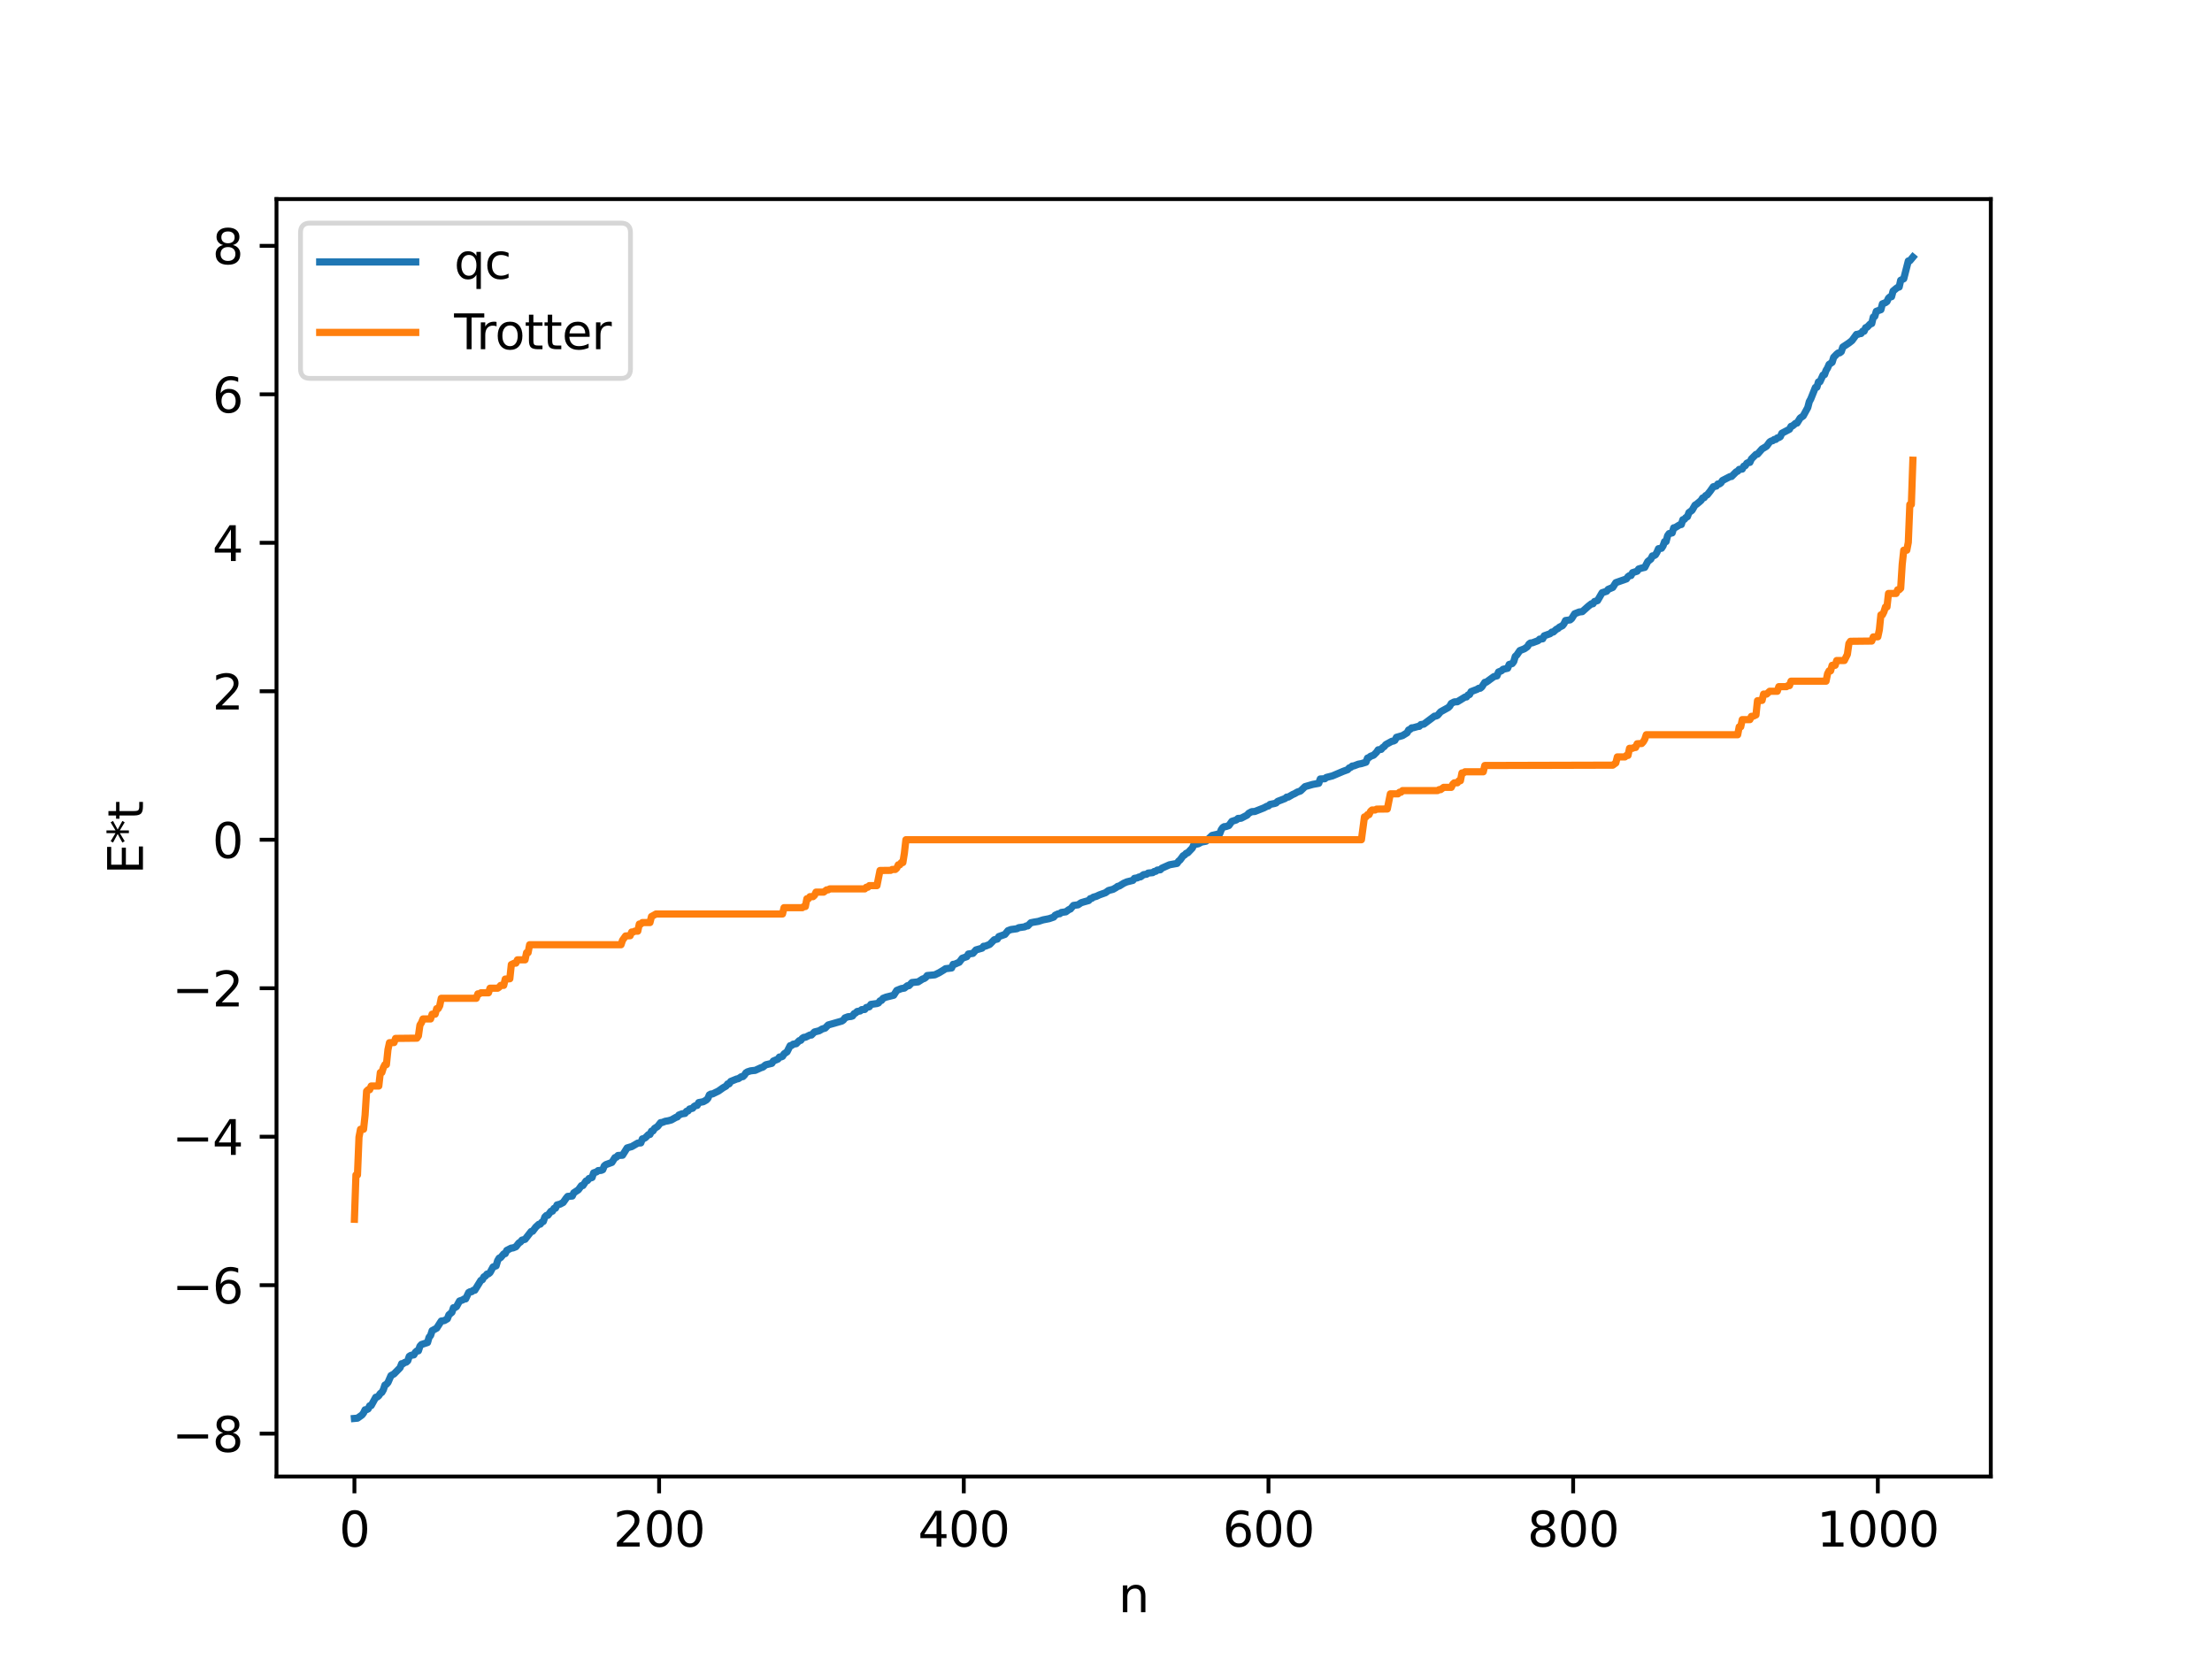 <?xml version="1.0" encoding="utf-8" standalone="no"?>
<!DOCTYPE svg PUBLIC "-//W3C//DTD SVG 1.1//EN"
  "http://www.w3.org/Graphics/SVG/1.1/DTD/svg11.dtd">
<svg xmlns:xlink="http://www.w3.org/1999/xlink" width="460.8pt" height="345.6pt" viewBox="0 0 460.8 345.6" xmlns="http://www.w3.org/2000/svg" version="1.1">
 <defs>
  <style type="text/css">*{stroke-linejoin: round; stroke-linecap: butt}</style>
 </defs>
 <g id="figure_1">
  <g id="patch_1">
   <path d="M 0 345.6 
L 460.8 345.6 
L 460.8 0 
L 0 0 
z
" style="fill: #ffffff"/>
  </g>
  <g id="axes_1">
   <g id="patch_2">
    <path d="M 57.6 307.584 
L 414.72 307.584 
L 414.72 41.472 
L 57.6 41.472 
z
" style="fill: #ffffff"/>
   </g>
   <g id="matplotlib.axis_1">
    <g id="xtick_1">
     <g id="line2d_1">
      <defs>
       <path id="m0c88197006" d="M 0 0 
L 0 3.5 
" style="stroke: #000000; stroke-width: 0.8"/>
      </defs>
      <g>
       <use xlink:href="#m0c88197006" x="73.833" y="307.584" style="stroke: #000000; stroke-width: 0.8"/>
      </g>
     </g>
     <g id="text_1">
      <!-- 0 -->
      <g transform="translate(70.651 322.182) scale(0.1 -0.1)">
       <defs>
        <path id="DejaVuSans-30" d="M 2034 4250 
Q 1547 4250 1301 3770 
Q 1056 3291 1056 2328 
Q 1056 1369 1301 889 
Q 1547 409 2034 409 
Q 2525 409 2770 889 
Q 3016 1369 3016 2328 
Q 3016 3291 2770 3770 
Q 2525 4250 2034 4250 
z
M 2034 4750 
Q 2819 4750 3233 4129 
Q 3647 3509 3647 2328 
Q 3647 1150 3233 529 
Q 2819 -91 2034 -91 
Q 1250 -91 836 529 
Q 422 1150 422 2328 
Q 422 3509 836 4129 
Q 1250 4750 2034 4750 
z
" transform="scale(0.016)"/>
       </defs>
       <use xlink:href="#DejaVuSans-30"/>
      </g>
     </g>
    </g>
    <g id="xtick_2">
     <g id="line2d_2">
      <g>
       <use xlink:href="#m0c88197006" x="137.304" y="307.584" style="stroke: #000000; stroke-width: 0.8"/>
      </g>
     </g>
     <g id="text_2">
      <!-- 200 -->
      <g transform="translate(127.76 322.182) scale(0.1 -0.1)">
       <defs>
        <path id="DejaVuSans-32" d="M 1228 531 
L 3431 531 
L 3431 0 
L 469 0 
L 469 531 
Q 828 903 1448 1529 
Q 2069 2156 2228 2338 
Q 2531 2678 2651 2914 
Q 2772 3150 2772 3378 
Q 2772 3750 2511 3984 
Q 2250 4219 1831 4219 
Q 1534 4219 1204 4116 
Q 875 4013 500 3803 
L 500 4441 
Q 881 4594 1212 4672 
Q 1544 4750 1819 4750 
Q 2544 4750 2975 4387 
Q 3406 4025 3406 3419 
Q 3406 3131 3298 2873 
Q 3191 2616 2906 2266 
Q 2828 2175 2409 1742 
Q 1991 1309 1228 531 
z
" transform="scale(0.016)"/>
       </defs>
       <use xlink:href="#DejaVuSans-32"/>
       <use xlink:href="#DejaVuSans-30" x="63.623"/>
       <use xlink:href="#DejaVuSans-30" x="127.246"/>
      </g>
     </g>
    </g>
    <g id="xtick_3">
     <g id="line2d_3">
      <g>
       <use xlink:href="#m0c88197006" x="200.775" y="307.584" style="stroke: #000000; stroke-width: 0.8"/>
      </g>
     </g>
     <g id="text_3">
      <!-- 400 -->
      <g transform="translate(191.231 322.182) scale(0.1 -0.1)">
       <defs>
        <path id="DejaVuSans-34" d="M 2419 4116 
L 825 1625 
L 2419 1625 
L 2419 4116 
z
M 2253 4666 
L 3047 4666 
L 3047 1625 
L 3713 1625 
L 3713 1100 
L 3047 1100 
L 3047 0 
L 2419 0 
L 2419 1100 
L 313 1100 
L 313 1709 
L 2253 4666 
z
" transform="scale(0.016)"/>
       </defs>
       <use xlink:href="#DejaVuSans-34"/>
       <use xlink:href="#DejaVuSans-30" x="63.623"/>
       <use xlink:href="#DejaVuSans-30" x="127.246"/>
      </g>
     </g>
    </g>
    <g id="xtick_4">
     <g id="line2d_4">
      <g>
       <use xlink:href="#m0c88197006" x="264.246" y="307.584" style="stroke: #000000; stroke-width: 0.8"/>
      </g>
     </g>
     <g id="text_4">
      <!-- 600 -->
      <g transform="translate(254.702 322.182) scale(0.1 -0.1)">
       <defs>
        <path id="DejaVuSans-36" d="M 2113 2584 
Q 1688 2584 1439 2293 
Q 1191 2003 1191 1497 
Q 1191 994 1439 701 
Q 1688 409 2113 409 
Q 2538 409 2786 701 
Q 3034 994 3034 1497 
Q 3034 2003 2786 2293 
Q 2538 2584 2113 2584 
z
M 3366 4563 
L 3366 3988 
Q 3128 4100 2886 4159 
Q 2644 4219 2406 4219 
Q 1781 4219 1451 3797 
Q 1122 3375 1075 2522 
Q 1259 2794 1537 2939 
Q 1816 3084 2150 3084 
Q 2853 3084 3261 2657 
Q 3669 2231 3669 1497 
Q 3669 778 3244 343 
Q 2819 -91 2113 -91 
Q 1303 -91 875 529 
Q 447 1150 447 2328 
Q 447 3434 972 4092 
Q 1497 4750 2381 4750 
Q 2619 4750 2861 4703 
Q 3103 4656 3366 4563 
z
" transform="scale(0.016)"/>
       </defs>
       <use xlink:href="#DejaVuSans-36"/>
       <use xlink:href="#DejaVuSans-30" x="63.623"/>
       <use xlink:href="#DejaVuSans-30" x="127.246"/>
      </g>
     </g>
    </g>
    <g id="xtick_5">
     <g id="line2d_5">
      <g>
       <use xlink:href="#m0c88197006" x="327.717" y="307.584" style="stroke: #000000; stroke-width: 0.8"/>
      </g>
     </g>
     <g id="text_5">
      <!-- 800 -->
      <g transform="translate(318.173 322.182) scale(0.1 -0.1)">
       <defs>
        <path id="DejaVuSans-38" d="M 2034 2216 
Q 1584 2216 1326 1975 
Q 1069 1734 1069 1313 
Q 1069 891 1326 650 
Q 1584 409 2034 409 
Q 2484 409 2743 651 
Q 3003 894 3003 1313 
Q 3003 1734 2745 1975 
Q 2488 2216 2034 2216 
z
M 1403 2484 
Q 997 2584 770 2862 
Q 544 3141 544 3541 
Q 544 4100 942 4425 
Q 1341 4750 2034 4750 
Q 2731 4750 3128 4425 
Q 3525 4100 3525 3541 
Q 3525 3141 3298 2862 
Q 3072 2584 2669 2484 
Q 3125 2378 3379 2068 
Q 3634 1759 3634 1313 
Q 3634 634 3220 271 
Q 2806 -91 2034 -91 
Q 1263 -91 848 271 
Q 434 634 434 1313 
Q 434 1759 690 2068 
Q 947 2378 1403 2484 
z
M 1172 3481 
Q 1172 3119 1398 2916 
Q 1625 2713 2034 2713 
Q 2441 2713 2670 2916 
Q 2900 3119 2900 3481 
Q 2900 3844 2670 4047 
Q 2441 4250 2034 4250 
Q 1625 4250 1398 4047 
Q 1172 3844 1172 3481 
z
" transform="scale(0.016)"/>
       </defs>
       <use xlink:href="#DejaVuSans-38"/>
       <use xlink:href="#DejaVuSans-30" x="63.623"/>
       <use xlink:href="#DejaVuSans-30" x="127.246"/>
      </g>
     </g>
    </g>
    <g id="xtick_6">
     <g id="line2d_6">
      <g>
       <use xlink:href="#m0c88197006" x="391.188" y="307.584" style="stroke: #000000; stroke-width: 0.8"/>
      </g>
     </g>
     <g id="text_6">
      <!-- 1000 -->
      <g transform="translate(378.463 322.182) scale(0.1 -0.1)">
       <defs>
        <path id="DejaVuSans-31" d="M 794 531 
L 1825 531 
L 1825 4091 
L 703 3866 
L 703 4441 
L 1819 4666 
L 2450 4666 
L 2450 531 
L 3481 531 
L 3481 0 
L 794 0 
L 794 531 
z
" transform="scale(0.016)"/>
       </defs>
       <use xlink:href="#DejaVuSans-31"/>
       <use xlink:href="#DejaVuSans-30" x="63.623"/>
       <use xlink:href="#DejaVuSans-30" x="127.246"/>
       <use xlink:href="#DejaVuSans-30" x="190.869"/>
      </g>
     </g>
    </g>
    <g id="text_7">
     <!-- n -->
     <g transform="translate(232.991 335.861) scale(0.1 -0.1)">
      <defs>
       <path id="DejaVuSans-6e" d="M 3513 2113 
L 3513 0 
L 2938 0 
L 2938 2094 
Q 2938 2591 2744 2837 
Q 2550 3084 2163 3084 
Q 1697 3084 1428 2787 
Q 1159 2491 1159 1978 
L 1159 0 
L 581 0 
L 581 3500 
L 1159 3500 
L 1159 2956 
Q 1366 3272 1645 3428 
Q 1925 3584 2291 3584 
Q 2894 3584 3203 3211 
Q 3513 2838 3513 2113 
z
" transform="scale(0.016)"/>
      </defs>
      <use xlink:href="#DejaVuSans-6e"/>
     </g>
    </g>
   </g>
   <g id="matplotlib.axis_2">
    <g id="ytick_1">
     <g id="line2d_7">
      <defs>
       <path id="ma71928d727" d="M 0 0 
L -3.5 0 
" style="stroke: #000000; stroke-width: 0.8"/>
      </defs>
      <g>
       <use xlink:href="#ma71928d727" x="57.6" y="298.651" style="stroke: #000000; stroke-width: 0.8"/>
      </g>
     </g>
     <g id="text_8">
      <!-- −8 -->
      <g transform="translate(35.858 302.451) scale(0.1 -0.1)">
       <defs>
        <path id="DejaVuSans-2212" d="M 678 2272 
L 4684 2272 
L 4684 1741 
L 678 1741 
L 678 2272 
z
" transform="scale(0.016)"/>
       </defs>
       <use xlink:href="#DejaVuSans-2212"/>
       <use xlink:href="#DejaVuSans-38" x="83.789"/>
      </g>
     </g>
    </g>
    <g id="ytick_2">
     <g id="line2d_8">
      <g>
       <use xlink:href="#ma71928d727" x="57.6" y="267.722" style="stroke: #000000; stroke-width: 0.8"/>
      </g>
     </g>
     <g id="text_9">
      <!-- −6 -->
      <g transform="translate(35.858 271.521) scale(0.1 -0.1)">
       <use xlink:href="#DejaVuSans-2212"/>
       <use xlink:href="#DejaVuSans-36" x="83.789"/>
      </g>
     </g>
    </g>
    <g id="ytick_3">
     <g id="line2d_9">
      <g>
       <use xlink:href="#ma71928d727" x="57.6" y="236.792" style="stroke: #000000; stroke-width: 0.8"/>
      </g>
     </g>
     <g id="text_10">
      <!-- −4 -->
      <g transform="translate(35.858 240.591) scale(0.1 -0.1)">
       <use xlink:href="#DejaVuSans-2212"/>
       <use xlink:href="#DejaVuSans-34" x="83.789"/>
      </g>
     </g>
    </g>
    <g id="ytick_4">
     <g id="line2d_10">
      <g>
       <use xlink:href="#ma71928d727" x="57.6" y="205.863" style="stroke: #000000; stroke-width: 0.8"/>
      </g>
     </g>
     <g id="text_11">
      <!-- −2 -->
      <g transform="translate(35.858 209.662) scale(0.1 -0.1)">
       <use xlink:href="#DejaVuSans-2212"/>
       <use xlink:href="#DejaVuSans-32" x="83.789"/>
      </g>
     </g>
    </g>
    <g id="ytick_5">
     <g id="line2d_11">
      <g>
       <use xlink:href="#ma71928d727" x="57.6" y="174.933" style="stroke: #000000; stroke-width: 0.8"/>
      </g>
     </g>
     <g id="text_12">
      <!-- 0 -->
      <g transform="translate(44.237 178.732) scale(0.1 -0.1)">
       <use xlink:href="#DejaVuSans-30"/>
      </g>
     </g>
    </g>
    <g id="ytick_6">
     <g id="line2d_12">
      <g>
       <use xlink:href="#ma71928d727" x="57.6" y="144.003" style="stroke: #000000; stroke-width: 0.8"/>
      </g>
     </g>
     <g id="text_13">
      <!-- 2 -->
      <g transform="translate(44.237 147.802) scale(0.1 -0.1)">
       <use xlink:href="#DejaVuSans-32"/>
      </g>
     </g>
    </g>
    <g id="ytick_7">
     <g id="line2d_13">
      <g>
       <use xlink:href="#ma71928d727" x="57.6" y="113.074" style="stroke: #000000; stroke-width: 0.8"/>
      </g>
     </g>
     <g id="text_14">
      <!-- 4 -->
      <g transform="translate(44.237 116.873) scale(0.1 -0.1)">
       <use xlink:href="#DejaVuSans-34"/>
      </g>
     </g>
    </g>
    <g id="ytick_8">
     <g id="line2d_14">
      <g>
       <use xlink:href="#ma71928d727" x="57.6" y="82.144" style="stroke: #000000; stroke-width: 0.8"/>
      </g>
     </g>
     <g id="text_15">
      <!-- 6 -->
      <g transform="translate(44.237 85.943) scale(0.1 -0.1)">
       <use xlink:href="#DejaVuSans-36"/>
      </g>
     </g>
    </g>
    <g id="ytick_9">
     <g id="line2d_15">
      <g>
       <use xlink:href="#ma71928d727" x="57.6" y="51.214" style="stroke: #000000; stroke-width: 0.8"/>
      </g>
     </g>
     <g id="text_16">
      <!-- 8 -->
      <g transform="translate(44.237 55.014) scale(0.1 -0.1)">
       <use xlink:href="#DejaVuSans-38"/>
      </g>
     </g>
    </g>
    <g id="text_17">
     <!-- E*t -->
     <g transform="translate(29.778 182.148) rotate(-90) scale(0.1 -0.1)">
      <defs>
       <path id="DejaVuSans-45" d="M 628 4666 
L 3578 4666 
L 3578 4134 
L 1259 4134 
L 1259 2753 
L 3481 2753 
L 3481 2222 
L 1259 2222 
L 1259 531 
L 3634 531 
L 3634 0 
L 628 0 
L 628 4666 
z
" transform="scale(0.016)"/>
       <path id="DejaVuSans-2a" d="M 3009 3897 
L 1888 3291 
L 3009 2681 
L 2828 2375 
L 1778 3009 
L 1778 1831 
L 1422 1831 
L 1422 3009 
L 372 2375 
L 191 2681 
L 1313 3291 
L 191 3897 
L 372 4206 
L 1422 3572 
L 1422 4750 
L 1778 4750 
L 1778 3572 
L 2828 4206 
L 3009 3897 
z
" transform="scale(0.016)"/>
       <path id="DejaVuSans-74" d="M 1172 4494 
L 1172 3500 
L 2356 3500 
L 2356 3053 
L 1172 3053 
L 1172 1153 
Q 1172 725 1289 603 
Q 1406 481 1766 481 
L 2356 481 
L 2356 0 
L 1766 0 
Q 1100 0 847 248 
Q 594 497 594 1153 
L 594 3053 
L 172 3053 
L 172 3500 
L 594 3500 
L 594 4494 
L 1172 4494 
z
" transform="scale(0.016)"/>
      </defs>
      <use xlink:href="#DejaVuSans-45"/>
      <use xlink:href="#DejaVuSans-2a" x="63.184"/>
      <use xlink:href="#DejaVuSans-74" x="113.184"/>
     </g>
    </g>
   </g>
   <g id="line2d_16">
    <path d="M 73.833 295.488 
L 74.467 295.431 
L 75.42 294.756 
L 75.737 294.332 
L 76.054 293.683 
L 76.372 293.66 
L 76.689 293.502 
L 77.006 292.854 
L 77.324 292.808 
L 78.276 291.076 
L 78.593 291.014 
L 78.91 290.746 
L 79.228 290.273 
L 79.545 290.063 
L 79.862 289.503 
L 80.18 288.541 
L 80.497 288.365 
L 80.815 288.01 
L 81.449 286.561 
L 82.084 286.207 
L 83.353 284.913 
L 83.671 284.081 
L 83.988 284.07 
L 84.305 283.821 
L 84.623 283.764 
L 84.94 283.479 
L 85.258 282.555 
L 85.575 282.349 
L 86.21 282.241 
L 86.527 281.705 
L 86.844 281.418 
L 87.162 281.403 
L 87.479 280.436 
L 87.796 280.089 
L 89.066 279.671 
L 89.383 278.576 
L 89.7 278.208 
L 90.018 277.205 
L 90.97 276.681 
L 91.922 275.197 
L 92.557 275.106 
L 93.191 274.737 
L 93.509 273.91 
L 94.143 273.374 
L 94.461 272.423 
L 94.778 272.395 
L 95.096 272.186 
L 95.73 271.024 
L 96.365 270.81 
L 96.682 270.599 
L 97 270.586 
L 97.634 269.253 
L 97.952 269.083 
L 98.269 269.078 
L 98.586 268.805 
L 98.904 268.781 
L 100.173 266.727 
L 100.491 266.584 
L 100.808 265.981 
L 101.125 265.83 
L 101.443 265.423 
L 101.76 265.36 
L 102.077 265.105 
L 102.712 263.932 
L 103.347 263.7 
L 103.664 262.63 
L 103.981 262.092 
L 104.299 261.968 
L 104.934 261.211 
L 105.251 261.151 
L 105.568 260.481 
L 106.52 259.991 
L 106.838 259.979 
L 107.472 259.721 
L 108.107 258.914 
L 108.424 258.742 
L 108.742 258.341 
L 109.377 258.174 
L 110.646 256.547 
L 110.963 256.49 
L 111.598 255.643 
L 112.233 255.053 
L 112.55 255.013 
L 112.867 254.607 
L 113.185 254.451 
L 113.502 253.525 
L 113.82 253.21 
L 114.137 253.167 
L 114.772 252.33 
L 115.089 252.31 
L 115.406 251.736 
L 115.724 251.689 
L 116.041 251.008 
L 116.676 250.846 
L 117.31 250.505 
L 117.945 249.605 
L 118.262 249.233 
L 119.215 249.156 
L 119.532 248.484 
L 120.484 247.861 
L 121.119 246.989 
L 121.436 246.969 
L 122.071 246.031 
L 122.388 245.925 
L 122.705 245.504 
L 123.34 245.295 
L 123.658 244.335 
L 124.292 244.12 
L 124.61 243.858 
L 125.244 243.807 
L 125.562 243.669 
L 125.879 242.888 
L 126.196 242.623 
L 127.466 242.154 
L 128.1 241.156 
L 128.418 241.058 
L 128.735 240.71 
L 129.687 240.653 
L 130.639 239.138 
L 131.274 238.944 
L 131.591 238.865 
L 132.861 238.128 
L 133.496 238.086 
L 133.813 237.248 
L 134.13 237.18 
L 134.448 236.995 
L 135.082 236.361 
L 135.4 236.323 
L 135.717 235.641 
L 136.034 235.593 
L 136.352 235.068 
L 136.986 234.669 
L 137.621 233.861 
L 137.939 233.836 
L 138.573 233.587 
L 139.208 233.477 
L 139.843 233.308 
L 140.795 232.773 
L 141.112 232.667 
L 141.429 232.282 
L 142.064 232.032 
L 142.699 231.942 
L 143.016 231.504 
L 143.334 231.434 
L 143.651 231.022 
L 144.286 230.87 
L 144.603 230.477 
L 144.92 230.313 
L 145.238 230.274 
L 145.555 229.689 
L 146.507 229.51 
L 147.142 229.153 
L 147.459 228.822 
L 147.777 228.079 
L 148.094 227.906 
L 148.411 227.895 
L 149.681 227.277 
L 150.633 226.599 
L 151.267 226.243 
L 151.585 225.802 
L 151.902 225.779 
L 152.22 225.283 
L 153.489 224.765 
L 153.806 224.716 
L 154.441 224.292 
L 154.758 224.278 
L 155.076 223.969 
L 155.393 223.484 
L 155.71 223.291 
L 156.345 223.083 
L 156.98 223.004 
L 157.297 222.986 
L 158.567 222.403 
L 158.884 222.327 
L 159.519 221.817 
L 160.788 221.514 
L 161.105 221.031 
L 162.058 220.629 
L 162.375 220.195 
L 162.692 220.191 
L 163.01 220.061 
L 163.327 219.545 
L 163.962 219.114 
L 164.596 217.84 
L 164.914 217.789 
L 165.231 217.526 
L 165.866 217.422 
L 166.5 216.788 
L 166.818 216.722 
L 167.135 216.299 
L 167.453 216.103 
L 167.77 216.087 
L 168.722 215.617 
L 169.039 215.615 
L 169.674 214.974 
L 170.626 214.741 
L 171.261 214.365 
L 171.896 214.173 
L 172.53 213.521 
L 173.165 213.339 
L 175.386 212.701 
L 175.704 212.477 
L 176.021 212.049 
L 176.656 211.808 
L 177.291 211.744 
L 177.608 211.642 
L 177.925 211.167 
L 178.243 211.03 
L 178.56 210.715 
L 179.195 210.601 
L 179.512 210.325 
L 180.147 210.29 
L 180.464 209.884 
L 181.099 209.726 
L 181.416 209.236 
L 182.686 209.054 
L 183.003 208.936 
L 183.32 208.499 
L 183.638 208.405 
L 183.955 207.973 
L 184.59 207.721 
L 186.177 207.325 
L 186.811 206.323 
L 187.763 205.944 
L 188.398 205.84 
L 189.033 205.344 
L 189.35 205.331 
L 189.985 204.676 
L 191.254 204.549 
L 192.206 203.941 
L 192.524 203.843 
L 192.841 203.627 
L 193.158 203.222 
L 194.745 203.075 
L 195.697 202.606 
L 196.649 202.026 
L 196.967 201.801 
L 198.236 201.645 
L 198.553 200.889 
L 198.871 200.873 
L 199.505 200.586 
L 199.823 200.456 
L 200.458 199.622 
L 201.41 199.285 
L 201.727 198.738 
L 202.679 198.606 
L 203.314 197.885 
L 204.583 197.519 
L 204.9 197.121 
L 205.218 197.113 
L 206.17 196.739 
L 207.122 195.768 
L 207.757 195.629 
L 208.074 195.106 
L 209.343 194.659 
L 209.978 193.878 
L 210.613 193.639 
L 211.565 193.51 
L 211.882 193.46 
L 212.2 193.258 
L 213.469 193.079 
L 213.786 192.895 
L 214.104 192.876 
L 214.739 192.227 
L 215.373 192.096 
L 216.325 191.939 
L 217.277 191.628 
L 218.547 191.379 
L 219.499 191.05 
L 219.816 190.654 
L 220.451 190.364 
L 220.768 190.348 
L 221.086 190.086 
L 222.038 189.949 
L 222.672 189.484 
L 222.99 189.367 
L 223.624 188.62 
L 224.577 188.49 
L 225.211 188.06 
L 225.846 187.864 
L 226.798 187.599 
L 227.115 187.205 
L 227.433 187.151 
L 227.75 186.904 
L 228.385 186.726 
L 229.02 186.425 
L 230.289 185.973 
L 230.924 185.508 
L 231.876 185.258 
L 232.51 184.89 
L 232.828 184.647 
L 233.145 184.585 
L 234.097 183.995 
L 234.732 183.715 
L 236.001 183.399 
L 236.319 182.979 
L 236.953 182.87 
L 237.271 182.69 
L 237.588 182.666 
L 238.223 182.208 
L 238.858 182.114 
L 239.175 181.881 
L 240.127 181.788 
L 240.444 181.549 
L 240.762 181.51 
L 241.079 181.257 
L 241.714 181.187 
L 242.031 180.863 
L 243.618 180.153 
L 245.205 179.864 
L 245.522 179.398 
L 245.839 179.14 
L 246.474 178.272 
L 246.791 178.102 
L 247.109 177.758 
L 247.426 177.662 
L 248.378 176.669 
L 248.696 175.975 
L 249.648 175.766 
L 250.282 175.422 
L 251.234 175.237 
L 252.504 174.034 
L 254.091 173.673 
L 254.408 172.855 
L 254.725 172.393 
L 255.043 172.204 
L 255.36 172.197 
L 255.995 171.974 
L 256.629 171.104 
L 257.581 170.795 
L 257.899 170.495 
L 258.534 170.46 
L 259.803 169.804 
L 260.12 169.429 
L 260.755 169.084 
L 261.39 169.05 
L 263.294 168.296 
L 263.929 167.96 
L 264.246 167.888 
L 264.563 167.575 
L 265.515 167.379 
L 265.833 167.272 
L 266.15 166.946 
L 267.42 166.457 
L 267.737 166.323 
L 268.054 166.045 
L 268.372 166.042 
L 269.324 165.489 
L 269.641 165.362 
L 270.276 164.995 
L 270.91 164.783 
L 271.862 163.868 
L 273.449 163.41 
L 274.719 163.176 
L 275.036 162.276 
L 275.988 162.225 
L 276.305 161.954 
L 277.575 161.629 
L 279.796 160.685 
L 280.748 160.336 
L 281.066 159.972 
L 281.383 159.869 
L 281.7 159.58 
L 282.018 159.556 
L 282.97 159.192 
L 283.605 159.074 
L 284.557 158.781 
L 284.874 157.928 
L 285.191 157.81 
L 285.509 157.545 
L 286.143 157.318 
L 286.778 156.682 
L 287.096 156.204 
L 287.73 156.106 
L 288.048 155.713 
L 288.365 155.524 
L 288.682 155.113 
L 289.952 154.42 
L 290.269 154.38 
L 290.586 154.219 
L 290.904 153.597 
L 292.173 153.237 
L 293.125 152.65 
L 293.443 152.061 
L 293.76 151.945 
L 294.077 151.624 
L 294.395 151.61 
L 295.347 151.342 
L 295.664 151.31 
L 295.981 150.948 
L 296.616 150.846 
L 298.838 149.185 
L 299.155 149.16 
L 299.472 149.019 
L 300.107 148.281 
L 301.694 147.403 
L 302.011 147.094 
L 302.329 146.543 
L 302.963 146.215 
L 303.598 146.185 
L 305.185 145.214 
L 305.502 145.188 
L 305.82 144.773 
L 306.137 144.686 
L 306.454 144.079 
L 307.724 143.592 
L 308.041 143.382 
L 308.358 143.372 
L 308.676 143.118 
L 309.31 142.147 
L 309.628 142.102 
L 311.215 140.943 
L 311.849 140.791 
L 312.167 139.986 
L 312.801 139.729 
L 313.119 139.425 
L 314.071 139.209 
L 314.388 138.419 
L 315.023 138.235 
L 315.34 137.815 
L 315.658 136.744 
L 315.975 136.456 
L 316.61 135.53 
L 317.562 135.154 
L 318.196 134.713 
L 318.514 134.166 
L 318.831 133.941 
L 319.148 133.932 
L 320.418 133.463 
L 320.735 133.141 
L 321.37 133.074 
L 321.687 132.449 
L 322.957 131.994 
L 323.274 131.676 
L 323.591 131.658 
L 324.226 131.082 
L 324.543 130.951 
L 324.861 130.646 
L 325.496 130.335 
L 325.813 129.923 
L 326.13 129.265 
L 327.082 129.133 
L 327.4 128.867 
L 328.034 127.86 
L 328.986 127.487 
L 329.621 127.415 
L 330.891 126.274 
L 331.525 125.783 
L 331.843 125.779 
L 332.16 125.308 
L 332.795 125.119 
L 333.747 123.478 
L 334.699 123.167 
L 335.016 122.771 
L 335.968 122.37 
L 336.603 121.377 
L 338.824 120.595 
L 339.142 120.126 
L 339.459 119.909 
L 339.777 119.893 
L 340.094 119.294 
L 341.046 118.994 
L 341.363 118.531 
L 341.998 118.338 
L 342.633 118.194 
L 343.267 116.964 
L 343.902 116.464 
L 344.22 115.812 
L 344.537 115.767 
L 344.854 115.574 
L 345.172 115.051 
L 345.489 114.306 
L 346.124 114.215 
L 346.441 113.723 
L 346.758 112.835 
L 347.076 112.826 
L 347.393 111.597 
L 347.71 111.154 
L 348.345 111.014 
L 348.662 109.955 
L 348.98 109.899 
L 349.932 109.311 
L 350.249 109.268 
L 350.567 108.262 
L 350.884 108.19 
L 351.201 107.8 
L 351.519 107.641 
L 351.836 106.776 
L 352.471 106.321 
L 353.105 105.225 
L 353.423 105.04 
L 354.058 104.516 
L 354.375 104.229 
L 354.692 103.735 
L 355.01 103.671 
L 355.327 103.235 
L 355.644 103.091 
L 356.279 102.294 
L 356.914 101.394 
L 357.548 101.254 
L 357.866 100.82 
L 358.183 100.815 
L 358.5 100.597 
L 358.818 100.104 
L 360.405 99.283 
L 360.722 99.255 
L 361.674 98.299 
L 361.991 98.157 
L 362.309 97.782 
L 362.943 97.716 
L 363.261 97.108 
L 363.578 97.006 
L 363.896 96.498 
L 364.213 96.349 
L 364.53 96.324 
L 364.848 95.611 
L 365.8 94.665 
L 366.117 94.605 
L 367.069 93.524 
L 367.704 93.15 
L 368.021 92.942 
L 368.656 92.076 
L 368.973 91.874 
L 369.291 91.806 
L 369.608 91.551 
L 369.925 91.539 
L 370.243 91.225 
L 370.56 91.166 
L 370.877 90.958 
L 371.195 90.255 
L 372.781 89.42 
L 373.099 88.82 
L 373.416 88.728 
L 374.051 88.188 
L 374.368 88.128 
L 375.003 87.092 
L 375.638 86.652 
L 376.59 84.904 
L 376.907 83.68 
L 377.224 83.099 
L 378.177 80.712 
L 378.494 80.663 
L 378.811 79.561 
L 379.129 79.522 
L 379.763 78.133 
L 380.081 78.046 
L 380.398 77.174 
L 380.715 76.662 
L 381.033 75.915 
L 381.667 75.476 
L 381.985 74.438 
L 382.62 73.779 
L 382.937 73.53 
L 383.254 73.499 
L 383.572 73.251 
L 383.889 72.298 
L 385.158 71.453 
L 385.793 70.958 
L 386.745 69.662 
L 387.062 69.648 
L 387.38 69.501 
L 387.697 69.48 
L 388.015 69.008 
L 388.332 69 
L 388.649 68.261 
L 388.967 68.146 
L 389.601 67.485 
L 389.919 67.401 
L 390.236 66.049 
L 390.553 65.901 
L 390.871 64.851 
L 391.823 64.511 
L 392.14 63.297 
L 392.775 63.049 
L 393.092 62.806 
L 393.41 62.113 
L 393.727 61.842 
L 394.044 61.808 
L 394.362 60.635 
L 394.996 60.104 
L 395.314 59.876 
L 395.631 59.789 
L 395.948 58.382 
L 396.583 58.071 
L 397.535 54.367 
L 397.853 54.323 
L 398.487 53.568 
L 398.487 53.568 
" clip-path="url(#p832e8f92d2)" style="fill: none; stroke: #1f77b4; stroke-width: 1.5; stroke-linecap: square"/>
   </g>
   <g id="line2d_17">
    <path d="M 73.833 253.995 
L 74.15 244.77 
L 74.467 244.77 
L 74.785 236.883 
L 75.102 235.245 
L 75.737 235.245 
L 76.054 232.295 
L 76.372 227.314 
L 76.689 227.008 
L 77.006 227.008 
L 77.324 226.237 
L 78.91 226.237 
L 79.228 223.427 
L 79.545 223.427 
L 79.862 222.41 
L 80.18 221.781 
L 80.497 221.781 
L 80.815 218.674 
L 81.132 217.211 
L 82.084 217.186 
L 82.401 216.32 
L 86.844 216.271 
L 87.162 215.797 
L 87.479 213.546 
L 87.796 213.048 
L 88.114 212.268 
L 89.7 212.268 
L 90.018 211.272 
L 90.653 211.272 
L 90.97 210.115 
L 91.287 210.115 
L 91.605 209.513 
L 91.922 207.962 
L 99.221 207.962 
L 99.539 207.039 
L 99.856 207.039 
L 100.173 206.82 
L 101.76 206.82 
L 102.077 205.863 
L 103.664 205.863 
L 103.981 205.647 
L 104.299 205.273 
L 104.934 205.273 
L 105.251 203.96 
L 106.203 203.894 
L 106.52 200.931 
L 107.155 200.638 
L 107.472 200.638 
L 107.79 199.955 
L 109.377 199.955 
L 109.694 198.458 
L 110.011 198.458 
L 110.329 196.803 
L 129.37 196.803 
L 129.687 195.863 
L 130.322 194.979 
L 131.274 194.923 
L 131.591 194.154 
L 131.909 194.154 
L 132.226 193.978 
L 132.861 193.978 
L 133.178 192.497 
L 133.496 192.497 
L 133.813 192.187 
L 135.4 192.187 
L 135.717 190.925 
L 136.669 190.398 
L 163.01 190.398 
L 163.327 189.087 
L 167.135 189.087 
L 167.453 188.848 
L 167.77 188.848 
L 168.087 187.226 
L 168.405 187.226 
L 168.722 186.793 
L 169.357 186.793 
L 169.674 186.514 
L 169.991 185.845 
L 171.578 185.845 
L 172.213 185.373 
L 172.53 185.373 
L 172.848 185.173 
L 180.147 185.173 
L 180.464 184.829 
L 180.781 184.829 
L 181.099 184.491 
L 182.686 184.491 
L 183.32 181.339 
L 185.542 181.311 
L 185.859 181.127 
L 186.494 181.127 
L 186.811 180.851 
L 187.129 180.158 
L 187.446 180.158 
L 187.763 179.688 
L 188.081 179.688 
L 188.398 177.728 
L 188.715 174.933 
L 283.605 174.933 
L 284.239 170.178 
L 284.557 170.178 
L 284.874 169.708 
L 285.191 169.708 
L 285.509 169.015 
L 285.826 168.738 
L 286.461 168.738 
L 286.778 168.555 
L 289 168.527 
L 289.634 165.375 
L 291.221 165.375 
L 291.539 165.037 
L 291.856 165.037 
L 292.173 164.693 
L 299.472 164.693 
L 299.79 164.493 
L 300.107 164.493 
L 300.742 164.021 
L 302.329 164.021 
L 302.646 163.352 
L 302.963 163.073 
L 303.598 163.073 
L 303.915 162.64 
L 304.233 162.64 
L 304.55 161.018 
L 304.867 161.018 
L 305.185 160.778 
L 308.993 160.778 
L 309.31 159.468 
L 335.968 159.396 
L 336.603 158.941 
L 336.92 157.678 
L 338.507 157.678 
L 338.824 157.368 
L 339.142 157.368 
L 339.459 155.888 
L 340.094 155.888 
L 340.411 155.712 
L 340.729 155.712 
L 341.046 154.943 
L 341.998 154.887 
L 342.315 154.544 
L 342.633 154.003 
L 342.95 153.062 
L 361.991 153.062 
L 362.309 151.408 
L 362.626 151.408 
L 362.943 149.91 
L 364.53 149.91 
L 364.848 149.228 
L 365.165 149.228 
L 365.8 148.935 
L 366.117 145.972 
L 367.069 145.906 
L 367.386 144.593 
L 368.021 144.593 
L 368.656 144.003 
L 370.243 144.003 
L 370.56 143.046 
L 372.147 143.046 
L 372.464 142.827 
L 372.781 142.827 
L 373.099 141.904 
L 380.398 141.904 
L 380.715 140.353 
L 381.033 139.751 
L 381.35 139.751 
L 381.667 138.594 
L 382.302 138.594 
L 382.62 137.598 
L 384.206 137.598 
L 384.841 136.32 
L 385.158 134.069 
L 385.476 133.595 
L 389.919 133.545 
L 390.236 132.68 
L 391.188 132.655 
L 391.505 131.192 
L 391.823 128.084 
L 392.14 128.084 
L 392.458 127.456 
L 392.775 126.439 
L 393.092 126.439 
L 393.41 123.629 
L 394.996 123.629 
L 395.314 122.858 
L 395.631 122.858 
L 395.948 122.552 
L 396.266 117.571 
L 396.583 114.62 
L 397.218 114.62 
L 397.535 112.982 
L 397.853 105.096 
L 398.17 105.096 
L 398.487 95.871 
L 398.487 95.871 
" clip-path="url(#p832e8f92d2)" style="fill: none; stroke: #ff7f0e; stroke-width: 1.5; stroke-linecap: square"/>
   </g>
   <g id="patch_3">
    <path d="M 57.6 307.584 
L 57.6 41.472 
" style="fill: none; stroke: #000000; stroke-width: 0.8; stroke-linejoin: miter; stroke-linecap: square"/>
   </g>
   <g id="patch_4">
    <path d="M 414.72 307.584 
L 414.72 41.472 
" style="fill: none; stroke: #000000; stroke-width: 0.8; stroke-linejoin: miter; stroke-linecap: square"/>
   </g>
   <g id="patch_5">
    <path d="M 57.6 307.584 
L 414.72 307.584 
" style="fill: none; stroke: #000000; stroke-width: 0.8; stroke-linejoin: miter; stroke-linecap: square"/>
   </g>
   <g id="patch_6">
    <path d="M 57.6 41.472 
L 414.72 41.472 
" style="fill: none; stroke: #000000; stroke-width: 0.8; stroke-linejoin: miter; stroke-linecap: square"/>
   </g>
   <g id="legend_1">
    <g id="patch_7">
     <path d="M 64.6 78.828 
L 129.342 78.828 
Q 131.342 78.828 131.342 76.828 
L 131.342 48.472 
Q 131.342 46.472 129.342 46.472 
L 64.6 46.472 
Q 62.6 46.472 62.6 48.472 
L 62.6 76.828 
Q 62.6 78.828 64.6 78.828 
z
" style="fill: #ffffff; opacity: 0.8; stroke: #cccccc; stroke-linejoin: miter"/>
    </g>
    <g id="line2d_18">
     <path d="M 66.6 54.57 
L 76.6 54.57 
L 86.6 54.57 
" style="fill: none; stroke: #1f77b4; stroke-width: 1.5; stroke-linecap: square"/>
    </g>
    <g id="text_18">
     <!-- qc -->
     <g transform="translate(94.6 58.07) scale(0.1 -0.1)">
      <defs>
       <path id="DejaVuSans-71" d="M 947 1747 
Q 947 1113 1208 752 
Q 1469 391 1925 391 
Q 2381 391 2643 752 
Q 2906 1113 2906 1747 
Q 2906 2381 2643 2742 
Q 2381 3103 1925 3103 
Q 1469 3103 1208 2742 
Q 947 2381 947 1747 
z
M 2906 525 
Q 2725 213 2448 61 
Q 2172 -91 1784 -91 
Q 1150 -91 751 415 
Q 353 922 353 1747 
Q 353 2572 751 3078 
Q 1150 3584 1784 3584 
Q 2172 3584 2448 3432 
Q 2725 3281 2906 2969 
L 2906 3500 
L 3481 3500 
L 3481 -1331 
L 2906 -1331 
L 2906 525 
z
" transform="scale(0.016)"/>
       <path id="DejaVuSans-63" d="M 3122 3366 
L 3122 2828 
Q 2878 2963 2633 3030 
Q 2388 3097 2138 3097 
Q 1578 3097 1268 2742 
Q 959 2388 959 1747 
Q 959 1106 1268 751 
Q 1578 397 2138 397 
Q 2388 397 2633 464 
Q 2878 531 3122 666 
L 3122 134 
Q 2881 22 2623 -34 
Q 2366 -91 2075 -91 
Q 1284 -91 818 406 
Q 353 903 353 1747 
Q 353 2603 823 3093 
Q 1294 3584 2113 3584 
Q 2378 3584 2631 3529 
Q 2884 3475 3122 3366 
z
" transform="scale(0.016)"/>
      </defs>
      <use xlink:href="#DejaVuSans-71"/>
      <use xlink:href="#DejaVuSans-63" x="63.477"/>
     </g>
    </g>
    <g id="line2d_19">
     <path d="M 66.6 69.249 
L 76.6 69.249 
L 86.6 69.249 
" style="fill: none; stroke: #ff7f0e; stroke-width: 1.5; stroke-linecap: square"/>
    </g>
    <g id="text_19">
     <!-- Trotter -->
     <g transform="translate(94.6 72.749) scale(0.1 -0.1)">
      <defs>
       <path id="DejaVuSans-54" d="M -19 4666 
L 3928 4666 
L 3928 4134 
L 2272 4134 
L 2272 0 
L 1638 0 
L 1638 4134 
L -19 4134 
L -19 4666 
z
" transform="scale(0.016)"/>
       <path id="DejaVuSans-72" d="M 2631 2963 
Q 2534 3019 2420 3045 
Q 2306 3072 2169 3072 
Q 1681 3072 1420 2755 
Q 1159 2438 1159 1844 
L 1159 0 
L 581 0 
L 581 3500 
L 1159 3500 
L 1159 2956 
Q 1341 3275 1631 3429 
Q 1922 3584 2338 3584 
Q 2397 3584 2469 3576 
Q 2541 3569 2628 3553 
L 2631 2963 
z
" transform="scale(0.016)"/>
       <path id="DejaVuSans-6f" d="M 1959 3097 
Q 1497 3097 1228 2736 
Q 959 2375 959 1747 
Q 959 1119 1226 758 
Q 1494 397 1959 397 
Q 2419 397 2687 759 
Q 2956 1122 2956 1747 
Q 2956 2369 2687 2733 
Q 2419 3097 1959 3097 
z
M 1959 3584 
Q 2709 3584 3137 3096 
Q 3566 2609 3566 1747 
Q 3566 888 3137 398 
Q 2709 -91 1959 -91 
Q 1206 -91 779 398 
Q 353 888 353 1747 
Q 353 2609 779 3096 
Q 1206 3584 1959 3584 
z
" transform="scale(0.016)"/>
       <path id="DejaVuSans-65" d="M 3597 1894 
L 3597 1613 
L 953 1613 
Q 991 1019 1311 708 
Q 1631 397 2203 397 
Q 2534 397 2845 478 
Q 3156 559 3463 722 
L 3463 178 
Q 3153 47 2828 -22 
Q 2503 -91 2169 -91 
Q 1331 -91 842 396 
Q 353 884 353 1716 
Q 353 2575 817 3079 
Q 1281 3584 2069 3584 
Q 2775 3584 3186 3129 
Q 3597 2675 3597 1894 
z
M 3022 2063 
Q 3016 2534 2758 2815 
Q 2500 3097 2075 3097 
Q 1594 3097 1305 2825 
Q 1016 2553 972 2059 
L 3022 2063 
z
" transform="scale(0.016)"/>
      </defs>
      <use xlink:href="#DejaVuSans-54"/>
      <use xlink:href="#DejaVuSans-72" x="46.334"/>
      <use xlink:href="#DejaVuSans-6f" x="85.197"/>
      <use xlink:href="#DejaVuSans-74" x="146.379"/>
      <use xlink:href="#DejaVuSans-74" x="185.588"/>
      <use xlink:href="#DejaVuSans-65" x="224.797"/>
      <use xlink:href="#DejaVuSans-72" x="286.32"/>
     </g>
    </g>
   </g>
  </g>
 </g>
 <defs>
  <clipPath id="p832e8f92d2">
   <rect x="57.6" y="41.472" width="357.12" height="266.112"/>
  </clipPath>
 </defs>
</svg>
